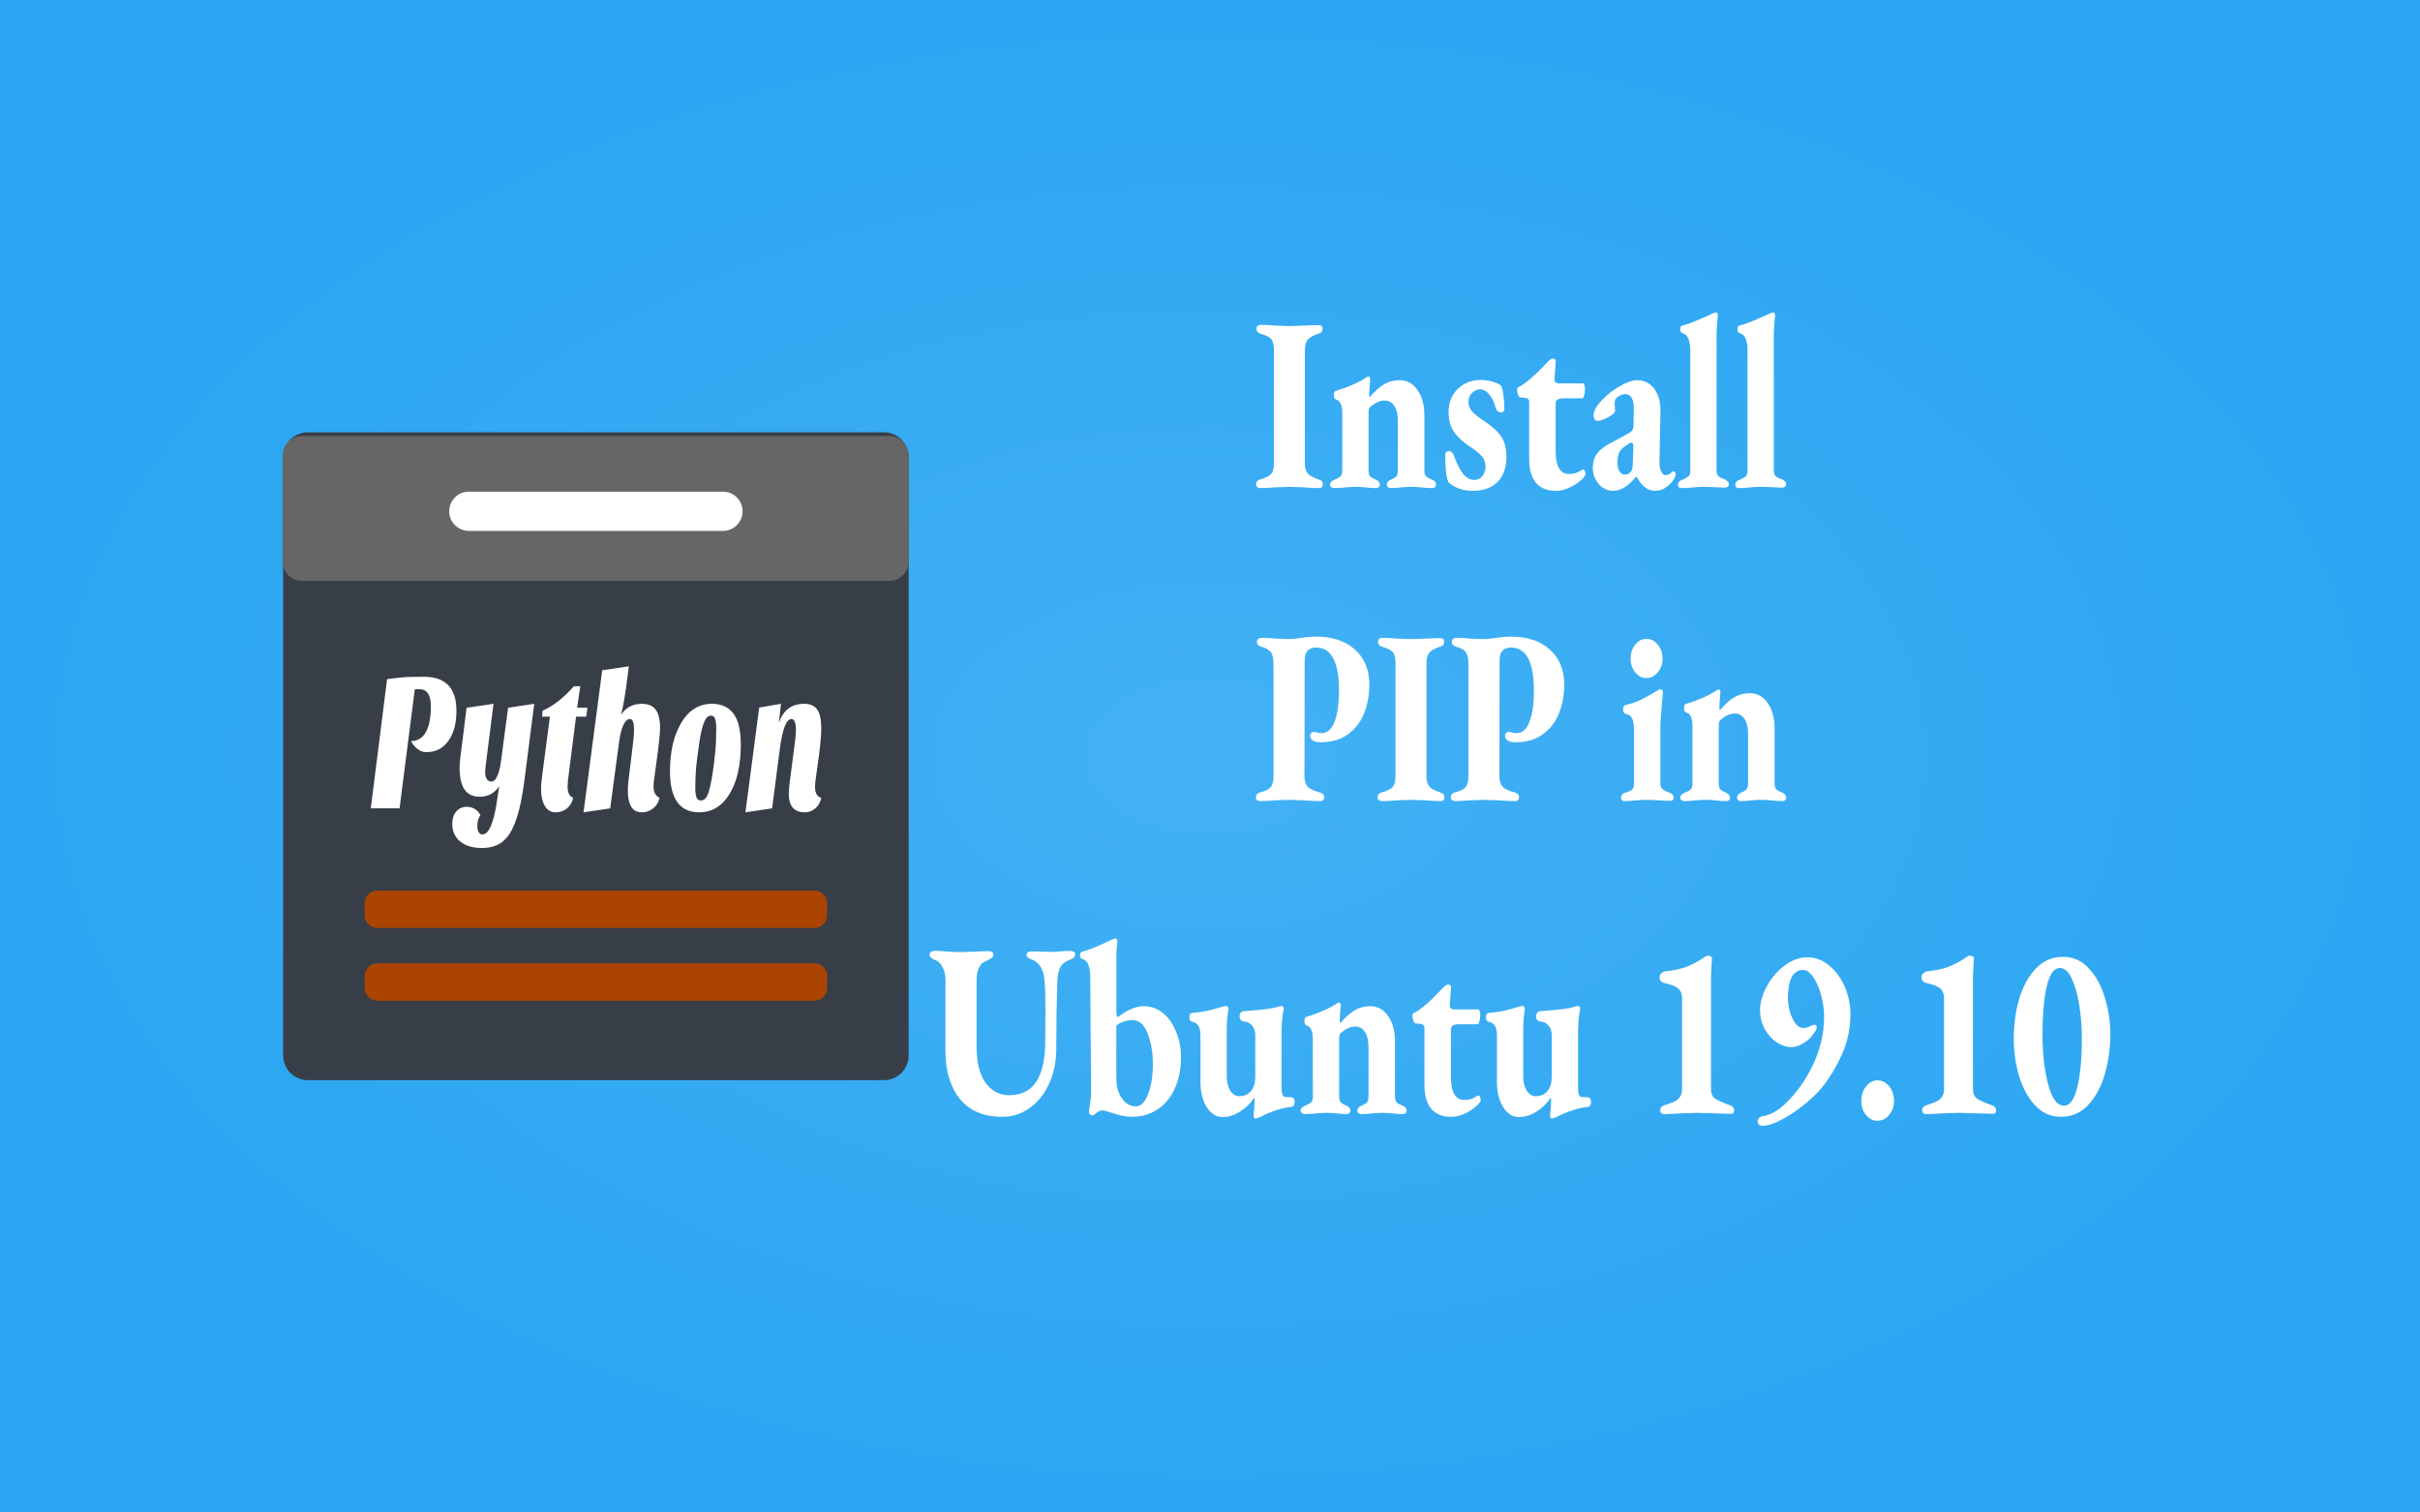 <?xml version="1.0" encoding="UTF-8" standalone="no"?>
<svg
   xmlns:osb="http://www.openswatchbook.org/uri/2009/osb"
   xmlns:dc="http://purl.org/dc/elements/1.1/"
   xmlns:cc="http://creativecommons.org/ns#"
   xmlns:rdf="http://www.w3.org/1999/02/22-rdf-syntax-ns#"
   xmlns:svg="http://www.w3.org/2000/svg"
   xmlns="http://www.w3.org/2000/svg"
   xmlns:xlink="http://www.w3.org/1999/xlink"
   id="svg3357"
   version="1.1"
   viewBox="0 0 444.5 277.812"
   height="277.812mm"
   width="444.5mm">
  <rect x="0" y="0" width="444.5" height="277.812" fill="#808080" stroke="none"/>
  <defs
     id="defs3351">
    <linearGradient
       id="linearGradient874">
      <stop
         id="stop870"
         offset="0"
         style="stop-color:#43b1f4;stop-opacity:1" />
      <stop
         id="stop872"
         offset="1"
         style="stop-color:#2ba6f2;stop-opacity:1" />
    </linearGradient>
    <linearGradient
       id="linearGradient902">
      <stop
         style="stop-color:#00a562;stop-opacity:1;"
         offset="0"
         id="stop898" />
      <stop
         id="stop908"
         offset="0"
         style="stop-color:#00b96e;stop-opacity:1" />
      <stop
         style="stop-color:#00ac66;stop-opacity:1"
         offset="1"
         id="stop900" />
    </linearGradient>
    <linearGradient
       osb:paint="solid"
       id="linearGradient4115">
      <stop
         id="stop4113"
         offset="0"
         style="stop-color:#000000;stop-opacity:1;" />
    </linearGradient>
    <linearGradient
       id="linearGradient6114">
      <stop
         id="stop6110"
         offset="0"
         style="stop-color:#6f7c91;stop-opacity:1;" />
      <stop
         id="stop6112"
         offset="1"
         style="stop-color:#162d50;stop-opacity:1" />
    </linearGradient>
    <radialGradient
       gradientUnits="userSpaceOnUse"
       gradientTransform="matrix(3.007,0,0,1.837,-125.127,-58.151)"
       r="31.673"
       fy="66.986"
       fx="73.774"
       cy="66.986"
       cx="73.774"
       id="radialGradient6126"
       xlink:href="#linearGradient6114" />
    <radialGradient
       xlink:href="#linearGradient902"
       id="radialGradient904"
       cx="105.701"
       cy="59.531"
       fx="105.701"
       fy="59.531"
       r="105.701"
       gradientTransform="matrix(2.103,0,0,1.314,-1.4498902e-8,60.674)"
       gradientUnits="userSpaceOnUse" />
    <radialGradient
       gradientUnits="userSpaceOnUse"
       gradientTransform="matrix(1,0,0,0.625,0,52.09)"
       r="222.25"
       fy="138.906"
       fx="222.25"
       cy="138.906"
       cx="222.25"
       id="radialGradient876"
       xlink:href="#linearGradient874" />
  </defs>
  <g
     id="flowRoot874"
     style="font-style:normal;font-weight:normal;font-size:40px;line-height:1.25;font-family:sans-serif;letter-spacing:0px;word-spacing:0px;fill:#000000;fill-opacity:1;stroke:none"
     transform="matrix(2.333,0,0,2.388,-3.448,-16.687)" />
  <g
     id="flowRoot1713"
     style="font-style:normal;font-weight:normal;font-size:40px;line-height:1.25;font-family:sans-serif;letter-spacing:0px;word-spacing:0px;fill:#000000;fill-opacity:1;stroke:none"
     transform="matrix(2.103,0,0,2.333,-3.107,-9.965)" />
  <path
     id="rect6108"
     d="M 0,0 H 444.5 V 277.812 H 0 Z"
     style="opacity:1;fill:url(#radialGradient876);fill-opacity:1;stroke:none;stroke-width:9.703;stroke-miterlimit:4;stroke-dasharray:none;paint-order:stroke markers fill" />
  <path
     id="rect815"
     d="M 56.56,79.406 H 162.345 c 2.523,0 4.555,2.031 4.555,4.555 V 193.852 c 0,2.523 -2.031,4.555 -4.555,4.555 H 56.56 c -2.523,0 -4.555,-2.031 -4.555,-4.555 V 83.961 c 0,-2.523 2.031,-4.555 4.555,-4.555 z"
     style="opacity:1;fill:#373e48;fill-opacity:1;stroke:none;stroke-width:1.853;stroke-linecap:round;stroke-linejoin:round;stroke-miterlimit:4;stroke-dasharray:none;stroke-opacity:1;paint-order:stroke markers fill" />
  <path
     id="rect918"
     d="M 55.512,80.083 H 163.296 c 1.997,0 3.604,1.607 3.604,3.604 V 103.099 c 0,1.997 -1.607,3.604 -3.604,3.604 H 55.512 c -1.997,0 -3.604,-1.607 -3.604,-3.604 V 83.688 c 0,-1.997 1.607,-3.604 3.604,-3.604 z"
     style="opacity:1;fill:#666666;fill-opacity:1;stroke:none;stroke-width:1.646;stroke-linecap:round;stroke-linejoin:round;stroke-miterlimit:4;stroke-dasharray:none;stroke-opacity:1;paint-order:stroke markers fill" />
  <path
     id="rect817"
     d="m 86.118,90.306 h 46.67 c 1.997,0 3.604,1.607 3.604,3.604 0,1.997 -1.607,3.604 -3.604,3.604 H 86.118 c -1.997,0 -3.604,-1.607 -3.604,-3.604 0,-1.997 1.607,-3.604 3.604,-3.604 z"
     style="opacity:1;fill:#ffffff;fill-opacity:1;stroke:none;stroke-width:1.618;stroke-linecap:round;stroke-linejoin:round;stroke-miterlimit:4;stroke-dasharray:none;stroke-opacity:1;paint-order:stroke markers fill" />
  <path
     id="rect914"
     d="m 69.329,163.584 h 80.248 c 1.301,0 2.349,1.047 2.349,2.349 v 2.171 c 0,1.301 -1.048,2.349 -2.349,2.349 H 69.329 c -1.301,0 -2.349,-1.048 -2.349,-2.349 v -2.171 c 0,-1.301 1.047,-2.349 2.349,-2.349 z"
     style="opacity:1;fill:#aa4400;fill-opacity:1;stroke:none;stroke-width:1.644;stroke-linecap:round;stroke-linejoin:round;stroke-miterlimit:4;stroke-dasharray:none;stroke-opacity:1;paint-order:stroke markers fill" />
  <path
     id="rect916"
     d="m 69.329,176.935 h 80.248 c 1.301,0 2.349,1.048 2.349,2.349 v 2.171 c 0,1.301 -1.048,2.349 -2.349,2.349 H 69.329 c -1.301,0 -2.349,-1.047 -2.349,-2.349 v -2.171 c 0,-1.301 1.047,-2.349 2.349,-2.349 z"
     style="opacity:1;fill:#aa4400;fill-opacity:1;stroke:none;stroke-width:1.644;stroke-linecap:round;stroke-linejoin:round;stroke-miterlimit:4;stroke-dasharray:none;stroke-opacity:1;paint-order:stroke markers fill" />
  <g
     aria-label="Python"
     transform="matrix(0.609,0,0,0.906,-83.862,-287.794)"
     style="font-style:normal;font-weight:normal;font-size:40px;line-height:1.25;font-family:sans-serif;letter-spacing:0px;word-spacing:0px;fill:#ffffff;fill-opacity:1;stroke:none"
     id="flowRoot862">
    <path
       d="m 265.572,454.86 q 9.8,0 9.8,6.92 0,3.8 -2.44,6.08 -2.4,2.28 -6.6,2.28 -1.96,0 -3.48,-1.12 -0.72,-0.48 -1.2,-1.12 2.92,0 4.44,-1.76 1.56,-1.8 1.56,-5.28 0,-3.48 -3.44,-3.48 h -0.96 q -0.24,0 -0.44,0.04 l -4.6,24.12 h -8.68 l 4.92,-26.2 q 4.28,-0.4 6.76,-0.44 2.48,-0.04 4.36,-0.04 z"
       style="font-style:normal;font-variant:normal;font-weight:normal;font-stretch:normal;font-family:'Sansita One';-inkscape-font-specification:'Sansita One';fill:#ffffff"
       id="path882" />
    <path
       d="m 288.277,477.02 q -2.08,2.16 -5.88,2.16 -4.76,0 -5.76,-3.48 -0.32,-1.04 -0.32,-2.2 0,-1.16 0.24,-2.36 l 1.88,-10 8.12,-0.8 -2.2,11.64 q -0.08,0.52 -0.2,1.08 -0.12,0.56 -0.12,1.16 0,0.56 0.2,0.96 0.2,0.36 0.48,0.6 0.48,0.32 1.32,0.32 0.88,0 1.6,-1.04 0.76,-1.04 1.12,-2.84 l 2.2,-11.08 7.88,-0.8 -3,15.72 q -1.48,7.68 -4.52,10.72 -1.56,1.56 -3.6,2.16 -2,0.64 -4.6,0.64 -4.2,0 -6.6,-1.32 -2.4,-1.32 -2.4,-3.52 0,-1.64 1.24,-2.6 1.24,-0.92 3.16,-0.92 1.68,0 2.96,0.72 0.76,0.44 1.12,1 -0.92,0.8 -0.92,2.12 0,1.76 1.6,1.76 2.64,0 4.16,-6.08 0.44,-1.8 0.84,-3.72 z"
       style="font-style:normal;font-variant:normal;font-weight:normal;font-stretch:normal;font-family:'Sansita One';-inkscape-font-specification:'Sansita One';fill:#ffffff"
       id="path884" />
    <path
       d="m 300.884,477.54 q 0,-1.08 0.56,-3.8 l 2.12,-10.8 h -2.36 l 0.16,-1.2 q 4.8,-1.44 9.44,-4.96 h 1.92 l -0.96,4.36 h 3.12 l -0.36,1.8 h -3.08 l -2.04,10.8 q -0.52,2.48 -0.52,3.32 0,1.92 1.68,2.32 -0.4,1.36 -1.84,2.16 -1.44,0.8 -3.48,0.8 -2.04,0 -3.2,-1.28 -1.16,-1.28 -1.16,-3.52 z"
       style="font-style:normal;font-variant:normal;font-weight:normal;font-stretch:normal;font-family:'Sansita One';-inkscape-font-specification:'Sansita One';fill:#ffffff"
       id="path886" />
    <path
       d="m 334.818,477.1 q 0,1.76 1.8,2.28 -0.44,1.48 -2.16,2.28 -1.44,0.68 -3.04,0.68 -1.56,0 -2.4,-0.44 -0.8,-0.4 -1.24,-1.08 -0.72,-1.04 -0.72,-3 0,-1.16 0.64,-4.36 l 0.56,-3.04 q 0.68,-3.48 0.68,-4.76 0,-2.24 -1.24,-2.24 -1.56,0 -2.56,2.28 -0.4,0.88 -0.68,2.2 l -2.72,13.64 -8.04,0.8 5.64,-28.8 8.04,-0.8 -0.32,1.6 q -1.12,6.16 -2.08,8.24 2.24,-2.24 6.36,-2.24 4.36,0 5.16,2.88 0.28,0.92 0.28,1.72 0,0.8 -0.08,1.44 -0.04,0.6 -0.24,1.72 l -0.52,2.88 -0.92,4.52 q -0.2,0.92 -0.2,1.6 z"
       style="font-style:normal;font-variant:normal;font-weight:normal;font-stretch:normal;font-family:'Sansita One';-inkscape-font-specification:'Sansita One';fill:#ffffff"
       id="path888" />
    <path
       d="m 348.574,482.34 q -8.8,0 -8.8,-8.28 0,-5.88 3.24,-9.68 3.44,-4.04 9.4,-4.04 4.32,0 6.52,2 2.2,2 2.2,6.2 0,6.4 -3.44,10.12 -3.36,3.68 -9.12,3.68 z m 1.04,-17.4 q -0.48,1.08 -0.88,2.72 -0.36,1.6 -0.84,4.16 -0.48,2.56 -0.48,5.72 0,1.04 0.32,1.72 0.36,0.68 1.28,0.68 0.92,0 1.48,-0.44 0.6,-0.44 1.04,-1.48 0.8,-1.84 1.44,-5.24 0.64,-3.44 0.68,-4.92 0.08,-1.48 0.08,-2.56 0,-1.12 -0.32,-1.84 -0.32,-0.72 -1.24,-0.72 -0.88,0 -1.48,0.56 -0.6,0.56 -1.08,1.64 z"
       style="font-style:normal;font-variant:normal;font-weight:normal;font-stretch:normal;font-family:'Sansita One';-inkscape-font-specification:'Sansita One';fill:#ffffff"
       id="path890" />
    <path
       d="m 380.446,482.34 q -4.84,0 -4.84,-3.76 0.04,-1.04 0.36,-2.8 l 0.72,-3.68 q 1.08,-5.2 1.08,-6.36 0,-2.32 -1.36,-2.32 -2.28,0 -3.48,5.96 l -2.36,12.16 -8.04,0.8 4.16,-21.24 6.56,-0.76 -0.64,3.92 q 1.88,-3.92 7.64,-3.92 2.8,0 3.96,1.2 1.2,1.16 1.2,3.8 0,2.48 -1.28,8.28 -0.6,2.6 -0.6,3.6 0,0.96 0.52,1.52 0.56,0.56 1.36,0.64 -0.4,1.36 -1.8,2.16 -1.36,0.8 -3.16,0.8 z"
       style="font-style:normal;font-variant:normal;font-weight:normal;font-stretch:normal;font-family:'Sansita One';-inkscape-font-specification:'Sansita One';fill:#ffffff"
       id="path892" />
  </g>
  <g
     id="flowRoot866"
     style="font-style:normal;font-weight:normal;font-size:40px;line-height:1.25;font-family:sans-serif;letter-spacing:0px;word-spacing:0px;fill:#ffffff;fill-opacity:1;stroke:none"
     transform="matrix(0.922,0,0,1.139,-714.718,-237.377)"
     aria-label="Install 
PIP in
Ubuntu 19.10">
    <path
       id="path878"
       style="font-style:normal;font-variant:normal;font-weight:bold;font-stretch:normal;font-family:'EB Garamond';-inkscape-font-specification:'EB Garamond Bold';text-align:center;text-anchor:middle;fill:#ffffff"
       d="m 1026.213,287.119 q -0.32,0 -0.56,-0.16 -0.24,-0.16 -0.24,-0.4 0,-0.68 0.84,-0.84 1.56,-0.36 2.12,-0.84 0.6,-0.52 0.6,-1.76 v -18.16 q 0,-1.32 -0.52,-1.84 -0.52,-0.52 -2.12,-0.88 -0.84,-0.2 -0.84,-0.84 0,-0.28 0.24,-0.44 0.24,-0.16 0.56,-0.16 1.44,0 3,0.12 2,0.08 2.76,0.08 0.68,0 2.76,-0.08 2.16,-0.08 3.08,-0.08 0.76,0 0.76,0.56 0,0.36 -0.2,0.56 -0.2,0.16 -0.68,0.28 -1.6,0.44 -2.12,1 -0.52,0.52 -0.52,1.76 v 18.08 q 0,1.16 0.56,1.68 0.56,0.52 2.16,0.96 0.44,0.12 0.64,0.28 0.2,0.16 0.2,0.52 0,0.6 -0.72,0.6 -1.44,0 -3.08,-0.12 -2.08,-0.08 -2.84,-0.08 -0.8,0 -2.8,0.08 -1.56,0.12 -3.04,0.12 z" />
    <path
       id="path880"
       style="font-style:normal;font-variant:normal;font-weight:bold;font-stretch:normal;font-family:'EB Garamond';-inkscape-font-specification:'EB Garamond Bold';text-align:center;text-anchor:middle;fill:#ffffff"
       d="m 1040.944,287.119 q -0.28,0 -0.56,-0.16 -0.24,-0.16 -0.24,-0.4 0,-0.48 0.92,-0.8 0.8,-0.24 1.16,-0.52 0.36,-0.28 0.36,-1 v -9.16 q 0,-2 -1.24,-2.24 -0.44,-0.08 -0.44,-0.72 0,-0.56 0.4,-0.68 1.4,-0.32 3.04,-0.88 1.64,-0.56 2.72,-1.12 0.52,-0.32 0.72,-0.32 0.36,0 0.36,0.48 l -0.08,0.8 q -0.12,1.44 -0.12,1.48 0,0.52 0.08,0.6 1.48,-1.4 2.84,-2.08 1.4,-0.68 3.16,-0.68 2.16,0 3.52,1.56 1.4,1.56 1.4,4.16 v 8.8 q 0,0.72 0.36,1 0.36,0.28 1.16,0.52 0.8,0.28 0.8,0.8 0,0.24 -0.2,0.4 -0.2,0.16 -0.48,0.16 -1.2,0 -2.28,-0.12 -1.28,-0.08 -1.96,-0.08 -0.68,0 -1.96,0.08 -1,0.12 -2.24,0.12 -0.28,0 -0.48,-0.16 -0.2,-0.16 -0.2,-0.4 0,-0.52 0.8,-0.8 0.76,-0.24 1.08,-0.52 0.32,-0.28 0.32,-1 v -7.96 q 0,-1.52 -0.68,-2.36 -0.68,-0.88 -1.88,-0.92 -0.84,0 -1.52,0.28 -0.68,0.24 -1.44,0.76 -0.32,0.28 -0.32,0.76 v 9.44 q 0,0.72 0.32,1 0.32,0.24 1.12,0.52 0.8,0.28 0.8,0.8 0,0.24 -0.2,0.4 -0.2,0.16 -0.48,0.16 -1.2,0 -2.16,-0.12 -1.28,-0.08 -1.92,-0.08 -0.68,0 -2.04,0.08 -1.08,0.12 -2.32,0.12 z" />
    <path
       id="path883"
       style="font-style:normal;font-variant:normal;font-weight:bold;font-stretch:normal;font-family:'EB Garamond';-inkscape-font-specification:'EB Garamond Bold';text-align:center;text-anchor:middle;fill:#ffffff"
       d="m 1068.56,287.559 q -2.88,0 -4.8,-1.36 -0.36,-0.56 -0.52,-1.8 -0.16,-1.28 -0.12,-2.76 0,-0.48 0.8,-0.48 0.28,0 0.52,0.2 0.24,0.16 0.32,0.4 0.84,1.92 1.84,3 1,1.04 2.32,1.04 1,0 1.6,-0.64 0.6,-0.64 0.6,-1.52 0,-0.96 -0.72,-1.64 -0.72,-0.68 -2.08,-1.4 -2.12,-1.08 -3.36,-2.4 -1.2,-1.32 -1.2,-3.32 0,-2.32 1.84,-3.76 1.84,-1.44 4.6,-1.44 1.2,0 2.32,0.28 1.16,0.28 1.64,0.6 0.32,0.4 0.52,1.52 0.2,1.08 0.2,2.4 0,0.2 -0.24,0.32 -0.2,0.12 -0.48,0.12 -0.28,0 -0.6,-0.2 -0.28,-0.2 -0.36,-0.4 -0.52,-1.56 -1.36,-2.32 -0.8,-0.8 -1.8,-0.8 -0.92,0 -1.64,0.6 -0.68,0.56 -0.68,1.48 0,0.76 0.68,1.44 0.72,0.64 2.04,1.36 2.72,1.44 3.76,2.68 1.08,1.24 1.08,3.28 0,2.64 -1.76,4.08 -1.72,1.44 -4.96,1.44 z" />
    <path
       id="path885"
       style="font-style:normal;font-variant:normal;font-weight:bold;font-stretch:normal;font-family:'EB Garamond';-inkscape-font-specification:'EB Garamond Bold';text-align:center;text-anchor:middle;fill:#ffffff"
       d="m 1085.095,287.559 q -2.6,0 -3.96,-1.32 -1.32,-1.32 -1.32,-3.8 v -9.2 q 0,-0.36 -0.28,-0.52 -0.28,-0.16 -0.96,-0.2 h -0.52 q -0.24,0 -0.44,-0.44 -0.2,-0.44 -0.2,-0.84 0,-0.28 0.24,-0.4 2,-0.72 5.84,-4.08 0.08,-0.08 0.28,-0.2 0.2,-0.16 0.36,-0.24 0.16,-0.08 0.36,-0.08 0.4,0 0.52,0.16 0.12,0.16 0.08,0.64 l -0.24,2.36 v 0.16 q 0,0.68 0.96,0.68 h 4.76 q 0.12,0 0.24,0.28 0.12,0.28 0.12,0.52 0,0.6 -0.16,1.12 -0.16,0.48 -0.36,0.48 h -3.72 q -0.92,0 -1.28,0.24 -0.32,0.2 -0.32,0.76 v 7.56 q 0,1.8 0.68,2.72 0.68,0.92 1.88,0.92 0.92,0 1.4,-0.12 0.52,-0.16 0.84,-0.32 0.36,-0.16 0.44,-0.2 0.16,-0.08 0.24,-0.08 0.2,0 0.32,0.24 0.12,0.2 0.12,0.56 0,0.28 -0.92,0.96 -0.88,0.64 -2.24,1.16 -1.36,0.52 -2.76,0.52 z" />
    <path
       id="path887"
       style="font-style:normal;font-variant:normal;font-weight:bold;font-stretch:normal;font-family:'EB Garamond';-inkscape-font-specification:'EB Garamond Bold';text-align:center;text-anchor:middle;fill:#ffffff"
       d="m 1096.495,287.559 q -1.6,0 -2.8,-1.08 -1.2,-1.12 -1.2,-2.64 0,-1.36 0.8,-2.24 0.84,-0.92 2.6,-1.68 l 3.56,-1.56 q 0.8,-0.36 0.96,-0.64 0.2,-0.28 0.2,-1.04 l 0.04,-2.28 q 0.04,-1.16 -0.4,-1.8 -0.44,-0.64 -1.32,-0.64 -0.48,0 -1.04,0.24 -0.52,0.2 -0.8,0.48 -0.24,0.28 -0.24,0.84 0,0.28 0.04,0.6 0.04,0.28 0.04,0.56 0,0.4 -1.36,1 -1.32,0.6 -2.2,0.6 -0.32,0 -0.52,-0.24 -0.2,-0.24 -0.2,-0.6 0,-0.64 0.44,-1.24 0.44,-0.6 1.44,-1.44 1.56,-1.28 3.52,-2.16 1.96,-0.88 3.28,-0.88 2.12,0 3.4,1.4 1.28,1.36 1.24,3.64 l -0.2,8.08 q -0.04,0.92 0.32,1.56 0.36,0.64 0.88,0.64 0.76,0 1.32,-0.52 0.12,-0.12 0.24,-0.12 0.2,0 0.32,0.16 0.16,0.12 0.16,0.28 0,0.52 -0.72,1.24 -1.48,1.48 -3.36,1.48 -1.16,0 -2.04,-0.56 -0.88,-0.52 -1.68,-1.72 h -0.08 q -1.32,1.24 -2.4,1.76 -1.04,0.52 -2.24,0.52 z m 2.4,-2.6 q 0.76,0 1.28,-0.6 0.28,-0.44 0.28,-1.04 l 0.12,-2.88 q 0,-0.64 -0.4,-0.64 -0.2,0 -0.48,0.16 -1.28,0.6 -1.8,1.2 -0.48,0.6 -0.48,1.8 0,1.04 0.44,1.52 0.44,0.48 1.04,0.48 z" />
    <path
       id="path889"
       style="font-style:normal;font-variant:normal;font-weight:bold;font-stretch:normal;font-family:'EB Garamond';-inkscape-font-specification:'EB Garamond Bold';text-align:center;text-anchor:middle;fill:#ffffff"
       d="m 1110.275,287.119 q -0.36,0 -0.6,-0.12 -0.2,-0.16 -0.2,-0.44 0,-0.56 0.92,-0.8 0.88,-0.32 1.2,-0.56 0.32,-0.24 0.32,-0.96 v -19.24 q 0,-1.2 -0.36,-1.92 -0.32,-0.76 -1.24,-0.96 -0.4,-0.08 -0.4,-0.6 0,-0.52 0.36,-0.6 1.08,-0.2 2.6,-0.72 1.56,-0.52 2.76,-0.96 l 0.84,-0.32 q 0.28,-0.12 0.52,-0.12 0.4,0 0.4,0.48 0,0.32 -0.12,1.16 -0.08,0.84 -0.12,1.6 v 22.12 q 0,0.68 0.28,0.96 0.32,0.24 0.72,0.4 0.4,0.12 0.52,0.16 0.48,0.16 0.68,0.36 0.24,0.16 0.24,0.44 0,0.28 -0.24,0.44 -0.2,0.12 -0.56,0.12 -0.84,0 -2.28,-0.08 l -2.08,-0.04 q -0.64,0 -1.92,0.08 -1.08,0.12 -2.24,0.12 z" />
    <path
       id="path891"
       style="font-style:normal;font-variant:normal;font-weight:bold;font-stretch:normal;font-family:'EB Garamond';-inkscape-font-specification:'EB Garamond Bold';text-align:center;text-anchor:middle;fill:#ffffff"
       d="m 1121.681,287.119 q -0.36,0 -0.6,-0.12 -0.2,-0.16 -0.2,-0.44 0,-0.56 0.92,-0.8 0.88,-0.32 1.2,-0.56 0.32,-0.24 0.32,-0.96 v -19.24 q 0,-1.2 -0.36,-1.92 -0.32,-0.76 -1.24,-0.96 -0.4,-0.08 -0.4,-0.6 0,-0.52 0.36,-0.6 1.08,-0.2 2.6,-0.72 1.56,-0.52 2.76,-0.96 l 0.84,-0.32 q 0.28,-0.12 0.52,-0.12 0.4,0 0.4,0.48 0,0.32 -0.12,1.16 -0.08,0.84 -0.12,1.6 v 22.12 q 0,0.68 0.28,0.96 0.32,0.24 0.72,0.4 0.4,0.12 0.52,0.16 0.48,0.16 0.68,0.36 0.24,0.16 0.24,0.44 0,0.28 -0.24,0.44 -0.2,0.12 -0.56,0.12 -0.84,0 -2.28,-0.08 l -2.08,-0.04 q -0.64,0 -1.92,0.08 -1.08,0.12 -2.24,0.12 z" />
    <path
       id="path893"
       style="font-style:normal;font-variant:normal;font-weight:bold;font-stretch:normal;font-family:'EB Garamond';-inkscape-font-specification:'EB Garamond Bold';text-align:center;text-anchor:middle;fill:#ffffff"
       d="m 1026.174,337.594 q -0.32,0 -0.56,-0.16 -0.24,-0.16 -0.24,-0.4 0,-0.68 0.84,-0.84 1.56,-0.32 2.12,-0.84 0.56,-0.56 0.56,-1.8 v -17.92 q 0,-1.4 -0.48,-2 -0.48,-0.6 -1.92,-0.92 -0.92,-0.2 -0.92,-0.84 0,-0.24 0.24,-0.4 0.24,-0.2 0.64,-0.2 1.48,0 2.84,0.12 1.84,0.08 2.56,0.08 0.76,0 2.28,-0.16 1.68,-0.24 3.24,-0.24 4.88,0 7.72,2.08 2.88,2.08 2.88,5.64 0,2.6 -1.08,4.72 -1.08,2.12 -3.28,3.36 -2.16,1.24 -5.32,1.24 -1,0 -1.56,-0.28 -0.56,-0.28 -0.56,-0.76 0,-0.28 0.24,-0.44 0.24,-0.2 0.48,-0.2 0.24,0 0.72,0.12 0.52,0.08 0.92,0.08 1.64,0 2.52,-1.84 0.88,-1.84 0.88,-5 0,-6.96 -4.56,-6.96 -2.28,0 -2.28,2.04 l -0.04,18.6 q 0,1.24 0.64,1.8 0.64,0.56 2.4,0.92 0.44,0.08 0.64,0.28 0.24,0.16 0.24,0.52 0,0.6 -0.76,0.6 -1.52,0 -3.28,-0.12 -2.16,-0.08 -2.92,-0.08 -0.76,0 -2.84,0.08 -1.56,0.12 -3,0.12 z" />
    <path
       id="path895"
       style="font-style:normal;font-variant:normal;font-weight:bold;font-stretch:normal;font-family:'EB Garamond';-inkscape-font-specification:'EB Garamond Bold';text-align:center;text-anchor:middle;fill:#ffffff"
       d="m 1050.431,337.594 q -0.32,0 -0.56,-0.16 -0.24,-0.16 -0.24,-0.4 0,-0.68 0.84,-0.84 1.56,-0.36 2.12,-0.84 0.6,-0.52 0.6,-1.76 v -18.16 q 0,-1.32 -0.52,-1.84 -0.52,-0.52 -2.12,-0.88 -0.84,-0.2 -0.84,-0.84 0,-0.28 0.24,-0.44 0.24,-0.16 0.56,-0.16 1.44,0 3,0.12 2,0.08 2.76,0.08 0.68,0 2.76,-0.08 2.16,-0.08 3.08,-0.08 0.76,0 0.76,0.56 0,0.36 -0.2,0.56 -0.2,0.16 -0.68,0.28 -1.6,0.44 -2.12,1 -0.52,0.52 -0.52,1.76 v 18.08 q 0,1.16 0.56,1.68 0.56,0.52 2.16,0.96 0.44,0.12 0.64,0.28 0.2,0.16 0.2,0.52 0,0.6 -0.72,0.6 -1.44,0 -3.08,-0.12 -2.08,-0.08 -2.84,-0.08 -0.8,0 -2.8,0.08 -1.56,0.12 -3.04,0.12 z" />
    <path
       id="path897"
       style="font-style:normal;font-variant:normal;font-weight:bold;font-stretch:normal;font-family:'EB Garamond';-inkscape-font-specification:'EB Garamond Bold';text-align:center;text-anchor:middle;fill:#ffffff"
       d="m 1065.003,337.594 q -0.32,0 -0.56,-0.16 -0.24,-0.16 -0.24,-0.4 0,-0.68 0.84,-0.84 1.56,-0.32 2.12,-0.84 0.56,-0.56 0.56,-1.8 v -17.92 q 0,-1.4 -0.48,-2 -0.48,-0.6 -1.92,-0.92 -0.92,-0.2 -0.92,-0.84 0,-0.24 0.24,-0.4 0.24,-0.2 0.64,-0.2 1.48,0 2.84,0.12 1.84,0.08 2.56,0.08 0.76,0 2.28,-0.16 1.68,-0.24 3.24,-0.24 4.88,0 7.72,2.08 2.88,2.08 2.88,5.64 0,2.6 -1.08,4.72 -1.08,2.12 -3.28,3.36 -2.16,1.24 -5.32,1.24 -1,0 -1.56,-0.28 -0.56,-0.28 -0.56,-0.76 0,-0.28 0.24,-0.44 0.24,-0.2 0.48,-0.2 0.24,0 0.72,0.12 0.52,0.08 0.92,0.08 1.64,0 2.52,-1.84 0.88,-1.84 0.88,-5 0,-6.96 -4.56,-6.96 -2.28,0 -2.28,2.04 l -0.04,18.6 q 0,1.24 0.64,1.8 0.64,0.56 2.4,0.92 0.44,0.08 0.64,0.28 0.24,0.16 0.24,0.52 0,0.6 -0.76,0.6 -1.52,0 -3.28,-0.12 -2.16,-0.08 -2.92,-0.08 -0.76,0 -2.84,0.08 -1.56,0.12 -3,0.12 z" />
    <path
       id="path899"
       style="font-style:normal;font-variant:normal;font-weight:bold;font-stretch:normal;font-family:'EB Garamond';-inkscape-font-specification:'EB Garamond Bold';text-align:center;text-anchor:middle;fill:#ffffff"
       d="m 1098.753,337.594 q -0.24,0 -0.44,-0.12 -0.2,-0.16 -0.2,-0.4 0,-0.6 0.72,-0.8 1.08,-0.24 1.48,-0.52 0.4,-0.32 0.4,-0.96 v -8.64 q 0,-1.32 -0.4,-1.92 -0.4,-0.6 -1.32,-0.72 -0.24,-0.04 -0.36,-0.24 -0.12,-0.2 -0.12,-0.48 0,-0.24 0.12,-0.44 0.16,-0.2 0.32,-0.24 1.8,-0.32 3.16,-0.88 1.4,-0.56 3.04,-1.36 0.56,-0.32 0.8,-0.32 0.24,0 0.36,0.16 0.16,0.12 0.16,0.32 l -0.16,1.48 q -0.36,3.04 -0.36,4.4 v 8.84 q 0,0.56 0.4,0.88 0.4,0.32 1.52,0.64 0.36,0.12 0.52,0.28 0.2,0.16 0.2,0.48 0,0.52 -0.6,0.52 -0.84,0 -2.44,-0.08 -1.6,-0.08 -2.28,-0.08 -0.68,0 -2.12,0.08 -1.2,0.12 -2.4,0.12 z m 4.4,-19.84 q -1.28,0 -2.2,-0.92 -0.92,-0.92 -0.92,-2.2 0,-1.36 0.92,-2.28 0.92,-0.92 2.2,-0.92 1.36,0 2.28,0.92 0.96,0.92 0.96,2.28 0,1.28 -0.96,2.2 -0.92,0.92 -2.28,0.92 z" />
    <path
       id="path901"
       style="font-style:normal;font-variant:normal;font-weight:bold;font-stretch:normal;font-family:'EB Garamond';-inkscape-font-specification:'EB Garamond Bold';text-align:center;text-anchor:middle;fill:#ffffff"
       d="m 1110.709,337.594 q -0.28,0 -0.56,-0.16 -0.24,-0.16 -0.24,-0.4 0,-0.48 0.92,-0.8 0.8,-0.24 1.16,-0.52 0.36,-0.28 0.36,-1 v -9.16 q 0,-2 -1.24,-2.24 -0.44,-0.08 -0.44,-0.72 0,-0.56 0.4,-0.68 1.4,-0.32 3.04,-0.88 1.64,-0.56 2.72,-1.12 0.52,-0.32 0.72,-0.32 0.36,0 0.36,0.48 l -0.08,0.8 q -0.12,1.44 -0.12,1.48 0,0.52 0.08,0.6 1.48,-1.4 2.84,-2.08 1.4,-0.68 3.16,-0.68 2.16,0 3.52,1.56 1.4,1.56 1.4,4.16 v 8.8 q 0,0.72 0.36,1 0.36,0.28 1.16,0.52 0.8,0.28 0.8,0.8 0,0.24 -0.2,0.4 -0.2,0.16 -0.48,0.16 -1.2,0 -2.28,-0.12 -1.28,-0.08 -1.96,-0.08 -0.68,0 -1.96,0.08 -1,0.12 -2.24,0.12 -0.28,0 -0.48,-0.16 -0.2,-0.16 -0.2,-0.4 0,-0.52 0.8,-0.8 0.76,-0.24 1.08,-0.52 0.32,-0.28 0.32,-1 v -7.96 q 0,-1.52 -0.68,-2.36 -0.68,-0.88 -1.88,-0.92 -0.84,0 -1.52,0.28 -0.68,0.24 -1.44,0.76 -0.32,0.28 -0.32,0.76 v 9.44 q 0,0.72 0.32,1 0.32,0.24 1.12,0.52 0.8,0.28 0.8,0.8 0,0.24 -0.2,0.4 -0.2,0.16 -0.48,0.16 -1.2,0 -2.16,-0.12 -1.28,-0.08 -1.92,-0.08 -0.68,0 -2.04,0.08 -1.08,0.12 -2.32,0.12 z" />
    <path
       id="path903"
       style="font-style:normal;font-variant:normal;font-weight:bold;font-stretch:normal;font-family:'EB Garamond';-inkscape-font-specification:'EB Garamond Bold';text-align:center;text-anchor:middle;fill:#ffffff"
       d="m 974.849,388.509 q -5.52,0 -8.44,-2.88 -2.88,-2.88 -2.88,-7.8 v -11.4 q 0,-1.16 -0.56,-2.04 -0.52,-0.88 -1.48,-1.16 -1.12,-0.32 -1.12,-0.88 0,-0.28 0.28,-0.44 0.32,-0.16 0.76,-0.16 1.36,0 2.68,0.12 1.76,0.08 2.52,0.08 0.72,0 2.72,-0.08 1.92,-0.08 2.68,-0.08 1.08,0 1.08,0.6 0,0.28 -0.32,0.48 -0.28,0.16 -0.76,0.36 -0.48,0.16 -0.8,0.32 -0.68,0.28 -1.08,1.04 -0.4,0.76 -0.4,2.04 v 10.48 q 0,3.92 1.8,5.92 1.84,2 4.68,2 3.64,0 5.4,-2.16 1.8,-2.2 1.8,-6.6 l 0.04,-5.04 q 0,-1.8 -0.04,-2.6 -0.04,-2.6 -0.52,-3.64 -0.44,-1.04 -1.6,-1.64 -0.24,-0.12 -0.68,-0.24 -0.44,-0.16 -0.68,-0.32 -0.24,-0.16 -0.24,-0.4 0,-0.56 1.2,-0.56 l 2.36,0.04 q 0.48,0.04 1.48,0.04 0.72,0 1.76,-0.08 1.12,-0.08 1.84,-0.08 1.04,0 1.04,0.6 0,0.52 -1.08,0.84 -1.32,0.36 -1.88,1.2 -0.52,0.84 -0.6,2.32 -0.2,5.04 -0.2,10.76 0,3.2 -1.44,5.72 -1.44,2.52 -3.92,3.92 -2.44,1.4 -5.4,1.4 z" />
    <path
       id="path905"
       style="font-style:normal;font-variant:normal;font-weight:bold;font-stretch:normal;font-family:'EB Garamond';-inkscape-font-specification:'EB Garamond Bold';text-align:center;text-anchor:middle;fill:#ffffff"
       d="m 1000.694,388.509 q -1.6,0 -3.92,-0.6 -1.52,-0.44 -1.92,-0.44 -0.64,0 -1.44,0.52 -0.36,0.28 -0.56,0.28 -0.36,0 -0.56,-0.16 -0.16,-0.12 -0.16,-0.36 0,-0.28 0.2,-1.4 0.24,-1.16 0.2,-2.6 l -0.16,-17.8 q 0,-1.2 -0.36,-1.92 -0.32,-0.76 -1.2,-0.96 -0.48,-0.08 -0.48,-0.64 0,-0.2 0.12,-0.36 0.12,-0.16 0.32,-0.2 1.76,-0.32 6,-1.96 0.4,-0.16 0.56,-0.16 0.44,0 0.44,0.48 0,0.28 -0.12,1.08 -0.08,0.8 -0.08,1.44 v 8.56 q 0,1.12 0.36,1.12 1.24,-0.84 2.56,-1.28 1.36,-0.48 2.56,-0.48 2.08,0 3.76,1.08 1.68,1.08 2.64,3 1,1.88 1,4.2 0,2.8 -1.24,5 -1.2,2.16 -3.44,3.36 -2.2,1.2 -5.08,1.2 z m 0.72,-1.68 q 1.56,0 2.48,-1.96 0.96,-2 0.96,-4.88 0,-2.76 -1.04,-4.92 -1.04,-2.16 -3,-2.16 -0.84,0 -1.76,0.24 -0.92,0.24 -1.48,0.68 v 8.52 q 0,1.92 1.12,3.2 1.16,1.28 2.72,1.28 z" />
    <path
       id="path907"
       style="font-style:normal;font-variant:normal;font-weight:bold;font-stretch:normal;font-family:'EB Garamond';-inkscape-font-specification:'EB Garamond Bold';text-align:center;text-anchor:middle;fill:#ffffff"
       d="m 1025.253,388.789 q -0.32,0 -0.32,-0.4 0,-0.56 0.12,-1.28 l 0.08,-1.24 q 0,-0.36 -0.08,-0.44 -1.12,1.36 -2.84,2.24 -1.68,0.88 -3.48,0.88 -1.88,0 -3.16,-1.6 -1.24,-1.64 -1.24,-4.04 v -7.48 q 0,-1 -0.36,-1.52 -0.36,-0.56 -1.24,-0.72 -0.24,-0.04 -0.44,-0.2 -0.16,-0.2 -0.16,-0.56 0,-0.64 0.6,-0.68 2.6,-0.12 5.8,-0.96 0.16,-0.04 0.4,-0.08 0.28,-0.08 0.44,-0.08 0.56,0 0.52,0.56 -0.32,1.64 -0.32,3.08 v 7.68 q 0,1.44 0.68,2.32 0.68,0.88 1.76,0.92 1.56,0 2.44,-0.88 0.32,-0.28 0.56,-0.88 0.24,-0.64 0.24,-1.6 v -6.44 q 0,-1 -0.6,-1.56 -0.6,-0.6 -1.56,-0.68 -0.48,-0.04 -0.72,-0.24 -0.24,-0.2 -0.24,-0.64 0,-0.4 0.28,-0.6 0.28,-0.2 0.68,-0.2 3.04,-0.2 4.32,-0.32 1.28,-0.12 2.4,-0.4 0.48,-0.12 0.52,-0.12 0.6,0 0.6,0.48 0,0.12 -0.16,0.6 -0.08,0.48 -0.2,1.4 -0.08,0.92 -0.08,1.4 v 9.28 q 0,1.52 0.72,1.52 l 1.12,0.04 q 0.36,0 0.56,0.2 0.2,0.2 0.2,0.52 0,0.4 -0.16,0.6 -0.12,0.2 -0.52,0.24 -2.96,0.28 -6.12,1.6 -0.12,0.04 -0.48,0.16 -0.32,0.12 -0.56,0.12 z" />
    <path
       id="path909"
       style="font-style:normal;font-variant:normal;font-weight:bold;font-stretch:normal;font-family:'EB Garamond';-inkscape-font-specification:'EB Garamond Bold';text-align:center;text-anchor:middle;fill:#ffffff"
       d="m 1035.084,388.069 q -0.28,0 -0.56,-0.16 -0.24,-0.16 -0.24,-0.4 0,-0.48 0.92,-0.8 0.8,-0.24 1.16,-0.52 0.36,-0.28 0.36,-1 v -9.16 q 0,-2 -1.24,-2.24 -0.44,-0.08 -0.44,-0.72 0,-0.56 0.4,-0.68 1.4,-0.32 3.04,-0.88 1.64,-0.56 2.72,-1.12 0.52,-0.32 0.72,-0.32 0.36,0 0.36,0.48 l -0.08,0.8 q -0.12,1.44 -0.12,1.48 0,0.52 0.08,0.6 1.48,-1.4 2.84,-2.08 1.4,-0.68 3.16,-0.68 2.16,0 3.52,1.56 1.4,1.56 1.4,4.16 v 8.8 q 0,0.72 0.36,1 0.36,0.28 1.16,0.52 0.8,0.28 0.8,0.8 0,0.24 -0.2,0.4 -0.2,0.16 -0.48,0.16 -1.2,0 -2.28,-0.12 -1.28,-0.08 -1.96,-0.08 -0.68,0 -1.96,0.08 -1,0.12 -2.24,0.12 -0.28,0 -0.48,-0.16 -0.2,-0.16 -0.2,-0.4 0,-0.52 0.8,-0.8 0.76,-0.24 1.08,-0.52 0.32,-0.28 0.32,-1 v -7.96 q 0,-1.52 -0.68,-2.36 -0.68,-0.88 -1.88,-0.92 -0.84,0 -1.52,0.28 -0.68,0.24 -1.44,0.76 -0.32,0.28 -0.32,0.76 v 9.44 q 0,0.72 0.32,1 0.32,0.24 1.12,0.52 0.8,0.28 0.8,0.8 0,0.24 -0.2,0.4 -0.2,0.16 -0.48,0.16 -1.2,0 -2.16,-0.12 -1.28,-0.08 -1.92,-0.08 -0.68,0 -2.04,0.08 -1.08,0.12 -2.32,0.12 z" />
    <path
       id="path911"
       style="font-style:normal;font-variant:normal;font-weight:bold;font-stretch:normal;font-family:'EB Garamond';-inkscape-font-specification:'EB Garamond Bold';text-align:center;text-anchor:middle;fill:#ffffff"
       d="m 1064.236,388.509 q -2.6,0 -3.96,-1.32 -1.32,-1.32 -1.32,-3.8 v -9.2 q 0,-0.36 -0.28,-0.52 -0.28,-0.16 -0.96,-0.2 h -0.52 q -0.24,0 -0.44,-0.44 -0.2,-0.44 -0.2,-0.84 0,-0.28 0.24,-0.4 2,-0.72 5.84,-4.08 0.08,-0.08 0.28,-0.2 0.2,-0.16 0.36,-0.24 0.16,-0.08 0.36,-0.08 0.4,0 0.52,0.16 0.12,0.16 0.08,0.64 l -0.24,2.36 v 0.16 q 0,0.68 0.96,0.68 h 4.76 q 0.12,0 0.24,0.28 0.12,0.28 0.12,0.52 0,0.6 -0.16,1.12 -0.16,0.48 -0.36,0.48 h -3.72 q -0.92,0 -1.28,0.24 -0.32,0.2 -0.32,0.76 v 7.56 q 0,1.8 0.68,2.72 0.68,0.92 1.88,0.92 0.92,0 1.4,-0.12 0.52,-0.16 0.84,-0.32 0.36,-0.16 0.44,-0.2 0.16,-0.08 0.24,-0.08 0.2,0 0.32,0.24 0.12,0.2 0.12,0.56 0,0.28 -0.92,0.96 -0.88,0.64 -2.24,1.16 -1.36,0.52 -2.76,0.52 z" />
    <path
       id="path913"
       style="font-style:normal;font-variant:normal;font-weight:bold;font-stretch:normal;font-family:'EB Garamond';-inkscape-font-specification:'EB Garamond Bold';text-align:center;text-anchor:middle;fill:#ffffff"
       d="m 1084.316,388.789 q -0.32,0 -0.32,-0.4 0,-0.56 0.12,-1.28 l 0.08,-1.24 q 0,-0.36 -0.08,-0.44 -1.12,1.36 -2.84,2.24 -1.68,0.88 -3.48,0.88 -1.88,0 -3.16,-1.6 -1.24,-1.64 -1.24,-4.04 v -7.48 q 0,-1 -0.36,-1.52 -0.36,-0.56 -1.24,-0.72 -0.24,-0.04 -0.44,-0.2 -0.16,-0.2 -0.16,-0.56 0,-0.64 0.6,-0.68 2.6,-0.12 5.8,-0.96 0.16,-0.04 0.4,-0.08 0.28,-0.08 0.44,-0.08 0.56,0 0.52,0.56 -0.32,1.64 -0.32,3.08 v 7.68 q 0,1.44 0.68,2.32 0.68,0.88 1.76,0.92 1.56,0 2.44,-0.88 0.32,-0.28 0.56,-0.88 0.24,-0.64 0.24,-1.6 v -6.44 q 0,-1 -0.6,-1.56 -0.6,-0.6 -1.56,-0.68 -0.48,-0.04 -0.72,-0.24 -0.24,-0.2 -0.24,-0.64 0,-0.4 0.28,-0.6 0.28,-0.2 0.68,-0.2 3.04,-0.2 4.32,-0.32 1.28,-0.12 2.4,-0.4 0.48,-0.12 0.52,-0.12 0.6,0 0.6,0.48 0,0.12 -0.16,0.6 -0.08,0.48 -0.2,1.4 -0.08,0.92 -0.08,1.4 v 9.28 q 0,1.52 0.72,1.52 l 1.12,0.04 q 0.36,0 0.56,0.2 0.2,0.2 0.2,0.52 0,0.4 -0.16,0.6 -0.12,0.2 -0.52,0.24 -2.96,0.28 -6.12,1.6 -0.12,0.04 -0.48,0.16 -0.32,0.12 -0.56,0.12 z" />
    <path
       id="path915"
       style="font-style:normal;font-variant:normal;font-weight:bold;font-stretch:normal;font-family:'EB Garamond';-inkscape-font-specification:'EB Garamond Bold';text-align:center;text-anchor:middle;fill:#ffffff"
       d="m 1106.64,388.069 q -0.28,0 -0.52,-0.16 -0.2,-0.16 -0.2,-0.4 0,-0.64 0.76,-0.84 1.36,-0.36 2.04,-0.6 0.72,-0.28 1.12,-0.76 0.44,-0.48 0.44,-1.32 v -14.48 q 0,-1.28 -0.88,-1.76 -0.88,-0.52 -2.56,-0.8 -1.04,-0.2 -1.04,-0.92 0,-0.44 0.36,-0.68 0.36,-0.28 0.88,-0.32 2.32,-0.16 4.16,-0.72 1.88,-0.6 3.8,-1.68 0.24,-0.12 0.44,-0.12 0.28,0 0.52,0.12 0.28,0.12 0.28,0.28 0,0.24 -0.08,0.96 -0.12,1.56 -0.12,1.96 v 18.2 q 0,1.08 0.84,1.56 0.88,0.48 3.04,1.08 0.36,0.12 0.52,0.32 0.2,0.16 0.2,0.48 0,0.56 -0.6,0.56 -0.92,0 -3.48,-0.08 -2.48,-0.08 -3.28,-0.08 -0.84,0 -3.16,0.08 -1.92,0.12 -3.48,0.12 z" />
    <path
       id="path917"
       style="font-style:normal;font-variant:normal;font-weight:bold;font-stretch:normal;font-family:'EB Garamond';-inkscape-font-specification:'EB Garamond Bold';text-align:center;text-anchor:middle;fill:#ffffff"
       d="m 1126.372,389.949 q -0.56,0 -0.8,-0.2 -0.24,-0.2 -0.24,-0.44 0,-0.4 0.32,-0.64 0.32,-0.24 0.8,-0.28 2.04,-0.24 4.24,-1.88 2.24,-1.68 4,-3.92 3.88,-5 3.88,-10.2 0,-1.76 -0.6,-3.52 -0.6,-1.76 -1.56,-2.88 -0.96,-1.16 -2.04,-1.16 -1.48,0 -2.24,1.16 -0.76,1.12 -0.76,3.32 0,1.2 0.4,2.32 0.44,1.12 1.12,1.84 0.72,0.72 1.48,0.72 0.52,0 0.92,-0.12 0.44,-0.12 0.8,-0.28 0.36,-0.12 0.56,-0.12 0.44,0 0.44,0.4 0,0.32 -0.32,0.72 -0.12,0.16 -0.88,0.92 -0.56,0.52 -1.68,1.04 -1.12,0.52 -2.08,0.52 -1.52,0 -3,-0.76 -1.44,-0.8 -2.4,-2.16 -0.92,-1.4 -0.92,-3.08 0,-1.76 1.32,-3.76 1.32,-2 3.52,-3.36 2.2,-1.36 4.64,-1.36 2.28,0 4.24,1.28 1.96,1.28 3.12,3.4 1.16,2.12 1.16,4.48 0,3.44 -1.72,6.56 -1.72,3.08 -4.2,5.52 -1.32,1.24 -3.48,2.64 -2.16,1.4 -4.36,2.32 -2.2,0.96 -3.68,0.96 z" />
    <path
       id="path919"
       style="font-style:normal;font-variant:normal;font-weight:bold;font-stretch:normal;font-family:'EB Garamond';-inkscape-font-specification:'EB Garamond Bold';text-align:center;text-anchor:middle;fill:#ffffff"
       d="m 1149.184,389.149 q -1.32,0 -2.28,-0.96 -0.92,-0.92 -0.92,-2.24 0,-1.36 0.92,-2.32 0.96,-1 2.28,-1 1.4,0 2.36,0.96 0.96,0.96 0.96,2.36 0,1.32 -0.96,2.24 -0.96,0.96 -2.36,0.96 z" />
    <path
       id="path921"
       style="font-style:normal;font-variant:normal;font-weight:bold;font-stretch:normal;font-family:'EB Garamond';-inkscape-font-specification:'EB Garamond Bold';text-align:center;text-anchor:middle;fill:#ffffff"
       d="m 1158.828,388.069 q -0.28,0 -0.52,-0.16 -0.2,-0.16 -0.2,-0.4 0,-0.64 0.76,-0.84 1.36,-0.36 2.04,-0.6 0.72,-0.28 1.12,-0.76 0.44,-0.48 0.44,-1.32 v -14.48 q 0,-1.28 -0.88,-1.76 -0.88,-0.52 -2.56,-0.8 -1.04,-0.2 -1.04,-0.92 0,-0.44 0.36,-0.68 0.36,-0.28 0.88,-0.32 2.32,-0.16 4.16,-0.72 1.88,-0.6 3.8,-1.68 0.24,-0.12 0.44,-0.12 0.28,0 0.52,0.12 0.28,0.12 0.28,0.28 0,0.24 -0.08,0.96 -0.12,1.56 -0.12,1.96 v 18.2 q 0,1.08 0.84,1.56 0.88,0.48 3.04,1.08 0.36,0.12 0.52,0.32 0.2,0.16 0.2,0.48 0,0.56 -0.6,0.56 -0.92,0 -3.48,-0.08 -2.48,-0.08 -3.28,-0.08 -0.84,0 -3.16,0.08 -1.92,0.12 -3.48,0.12 z" />
    <path
       id="path923"
       style="font-style:normal;font-variant:normal;font-weight:bold;font-stretch:normal;font-family:'EB Garamond';-inkscape-font-specification:'EB Garamond Bold';text-align:center;text-anchor:middle;fill:#ffffff"
       d="m 1185.759,388.509 q -3.04,0 -5.16,-1.84 -2.12,-1.88 -3.2,-4.76 -1.04,-2.92 -1.04,-6.04 0,-3.28 1.04,-6.28 1.08,-3 3.28,-4.92 2.24,-1.96 5.52,-1.96 3,0 5.12,1.88 2.16,1.84 3.2,4.76 1.08,2.88 1.08,5.92 0,3.24 -1.08,6.28 -1.04,3.04 -3.28,5 -2.2,1.96 -5.48,1.96 z m 0.6,-1.8 q 1.8,0 2.68,-3.04 0.88,-3.04 0.88,-7.68 0,-2.88 -0.52,-5.52 -0.52,-2.64 -1.52,-4.28 -0.96,-1.68 -2.32,-1.68 -1.8,0 -2.64,3 -0.84,3 -0.84,7.68 0,4.6 1.12,8.08 1.12,3.44 3.16,3.44 z" />
  </g>
</svg>
